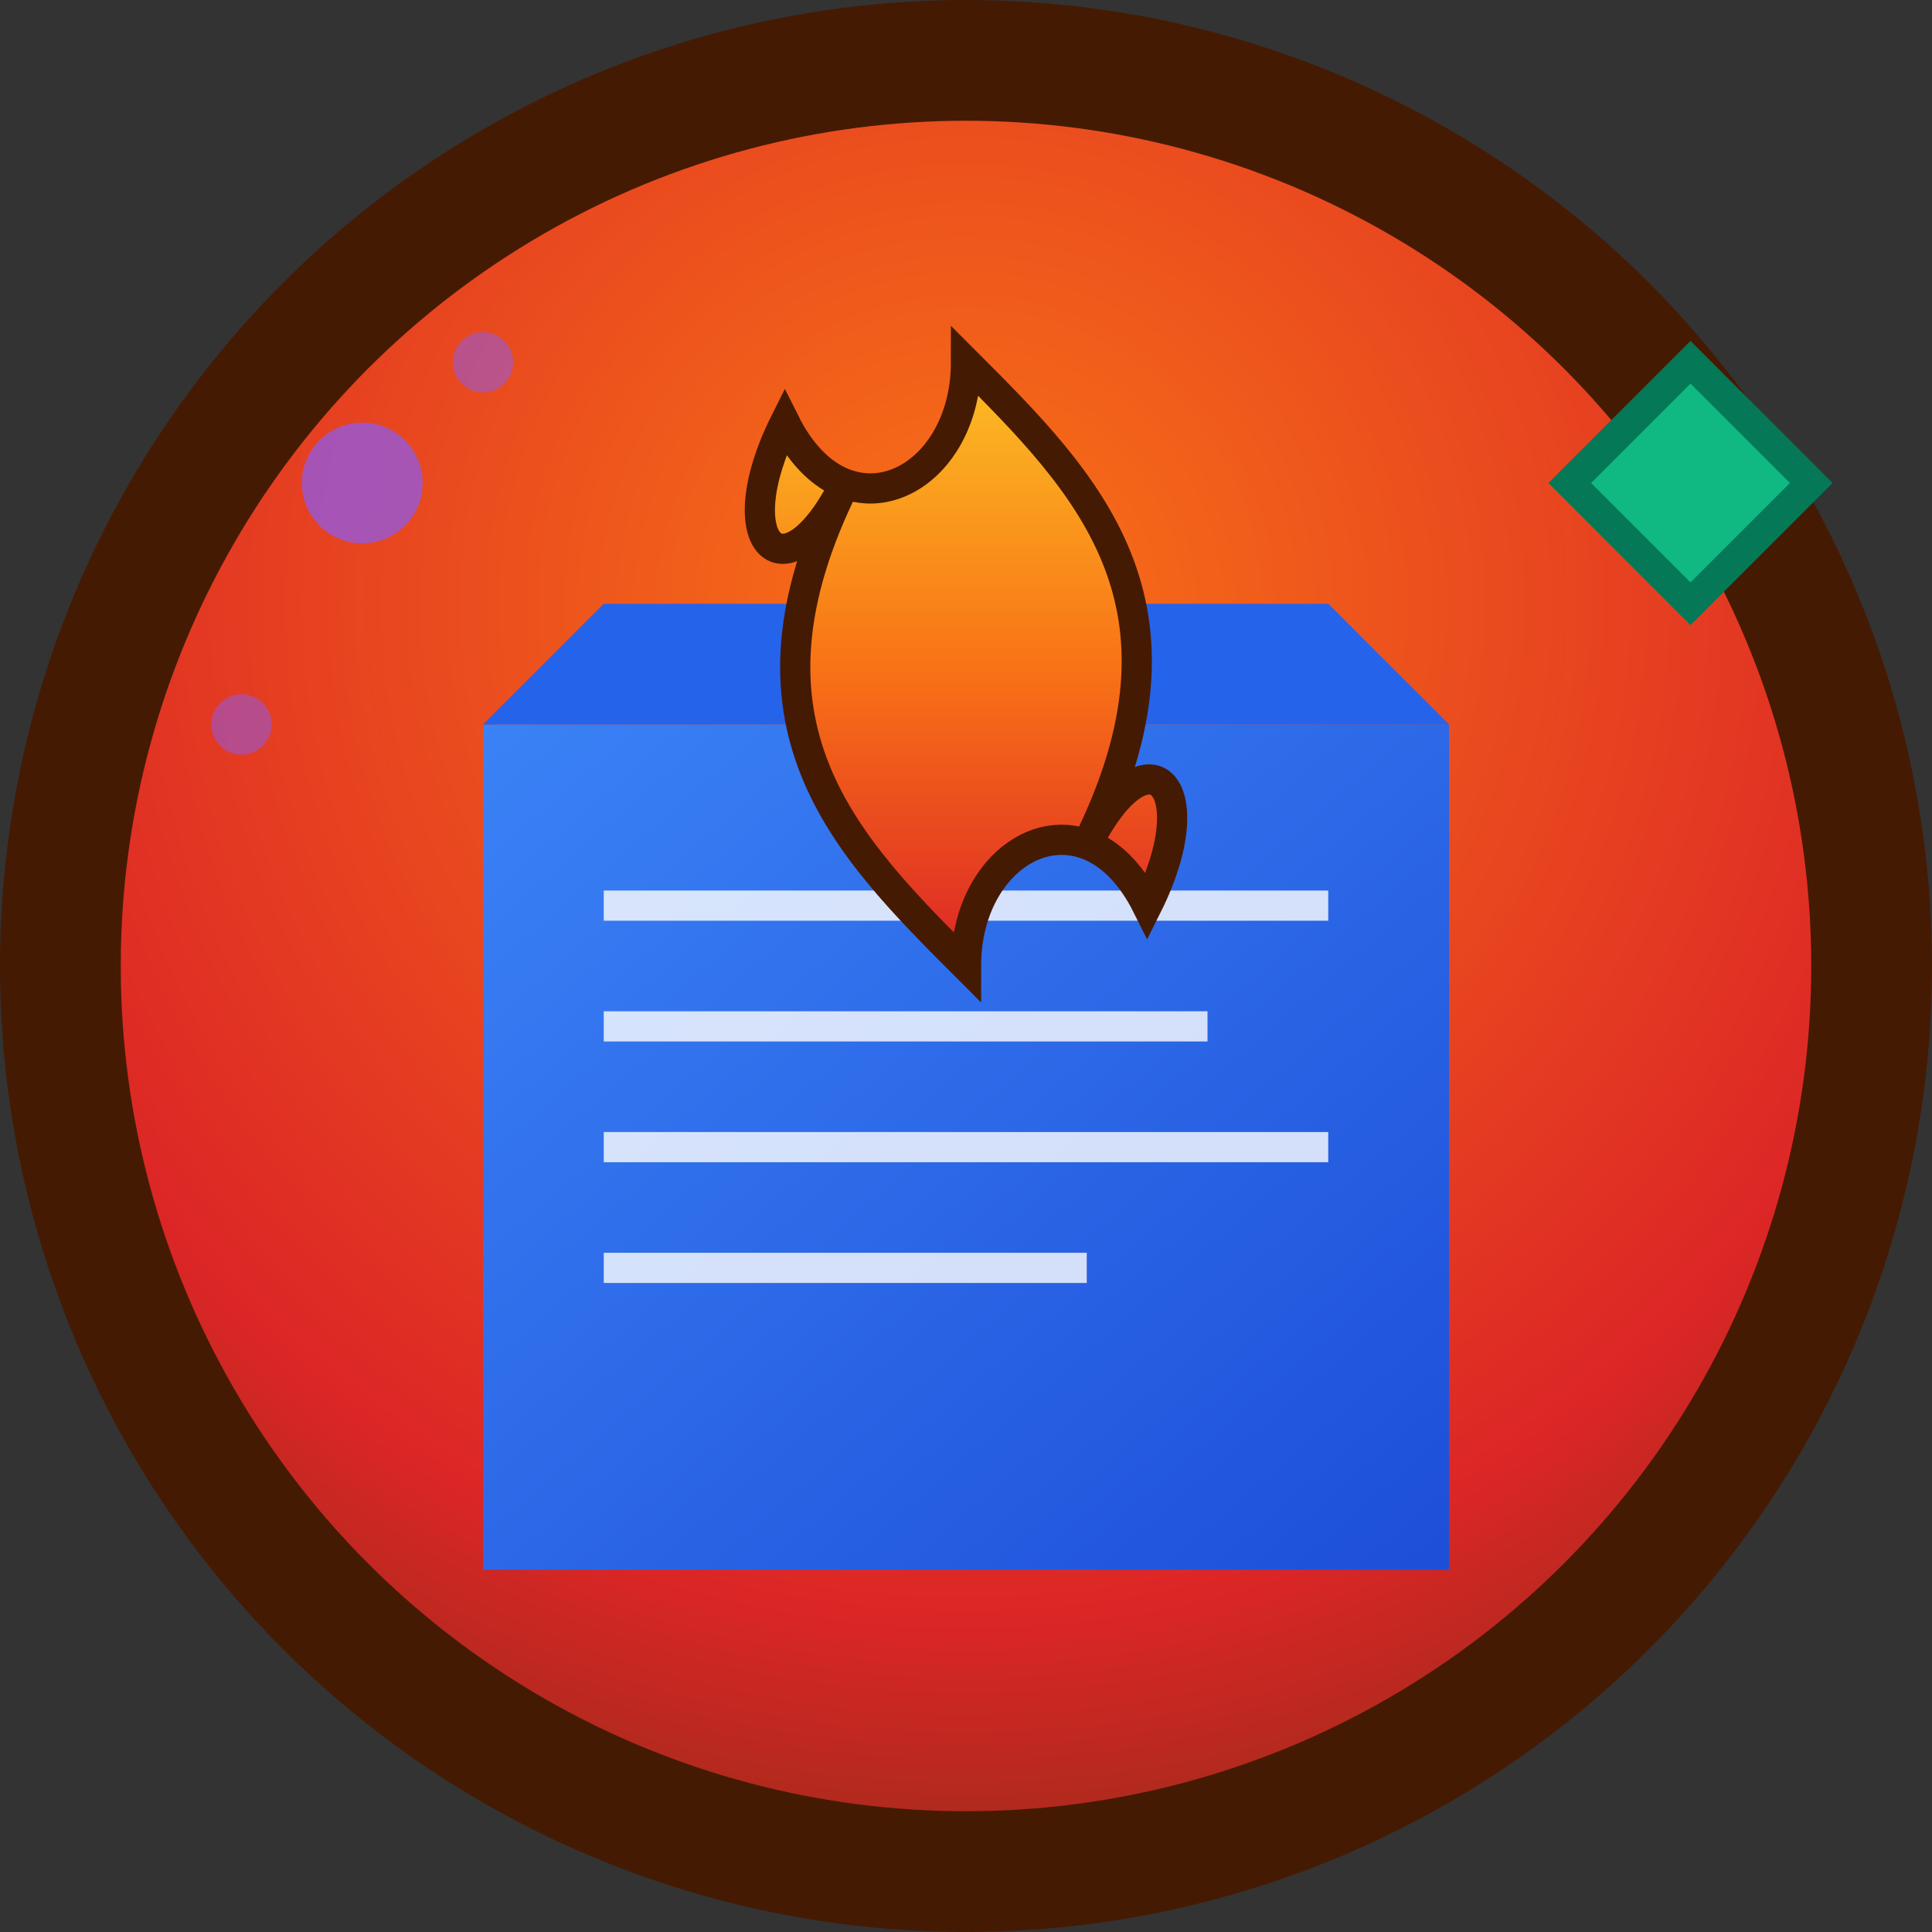 <svg width="32" height="32" viewBox="0 0 32 32" fill="none" xmlns="http://www.w3.org/2000/svg">
  <rect x="0" y="0" width="32" height="32" fill="#333333" stroke="none"/>
  <!-- Background circle with gradient -->
  <defs>
    <radialGradient id="bg" cx="0.5" cy="0.3" r="0.8">
      <stop offset="0%" stop-color="#f97316"/>
      <stop offset="70%" stop-color="#dc2626"/>
      <stop offset="100%" stop-color="#7c2d12"/>
    </radialGradient>
    <linearGradient id="flame" x1="0" y1="0" x2="0" y2="1">
      <stop offset="0%" stop-color="#fbbf24"/>
      <stop offset="50%" stop-color="#f97316"/>
      <stop offset="100%" stop-color="#dc2626"/>
    </linearGradient>
    <linearGradient id="book" x1="0" y1="0" x2="1" y2="1">
      <stop offset="0%" stop-color="#3b82f6"/>
      <stop offset="100%" stop-color="#1d4ed8"/>
    </linearGradient>
  </defs>
  
  <!-- Main background -->
  <circle cx="16" cy="16" r="15" fill="url(#bg)" stroke="#451a03" stroke-width="2"/>
  
  <!-- Book base -->
  <path d="M8 12 L24 12 L24 26 L8 26 Z" fill="url(#book)" rx="1"/>
  <path d="M8 12 L24 12 L22 10 L10 10 Z" fill="#2563eb"/>
  
  <!-- Book pages -->
  <line x1="10" y1="15" x2="22" y2="15" stroke="white" stroke-width="0.5" opacity="0.8"/>
  <line x1="10" y1="17" x2="20" y2="17" stroke="white" stroke-width="0.5" opacity="0.8"/>
  <line x1="10" y1="19" x2="22" y2="19" stroke="white" stroke-width="0.5" opacity="0.8"/>
  <line x1="10" y1="21" x2="18" y2="21" stroke="white" stroke-width="0.5" opacity="0.8"/>
  
  <!-- Flame icon (representing the "inferno" and gaming aspect) -->
  <path d="M16 6 C18 8, 20 10, 18 14 C19 12, 20 13, 19 15 C18 13, 16 14, 16 16 C14 14, 12 12, 14 8 C13 10, 12 9, 13 7 C14 9, 16 8, 16 6 Z" 
        fill="url(#flame)" 
        stroke="#451a03" 
        stroke-width="0.5"/>
  
  <!-- XP/Level indicator (small gem) -->
  <polygon points="26,8 28,6 30,8 28,10" fill="#10b981" stroke="#047857" stroke-width="0.5"/>
  
  <!-- Subtle blockchain/Web3 elements (small dots representing network) -->
  <circle cx="6" cy="8" r="1" fill="#8b5cf6" opacity="0.7"/>
  <circle cx="4" cy="12" r="0.5" fill="#8b5cf6" opacity="0.5"/>
  <circle cx="8" cy="6" r="0.5" fill="#8b5cf6" opacity="0.5"/>
</svg>